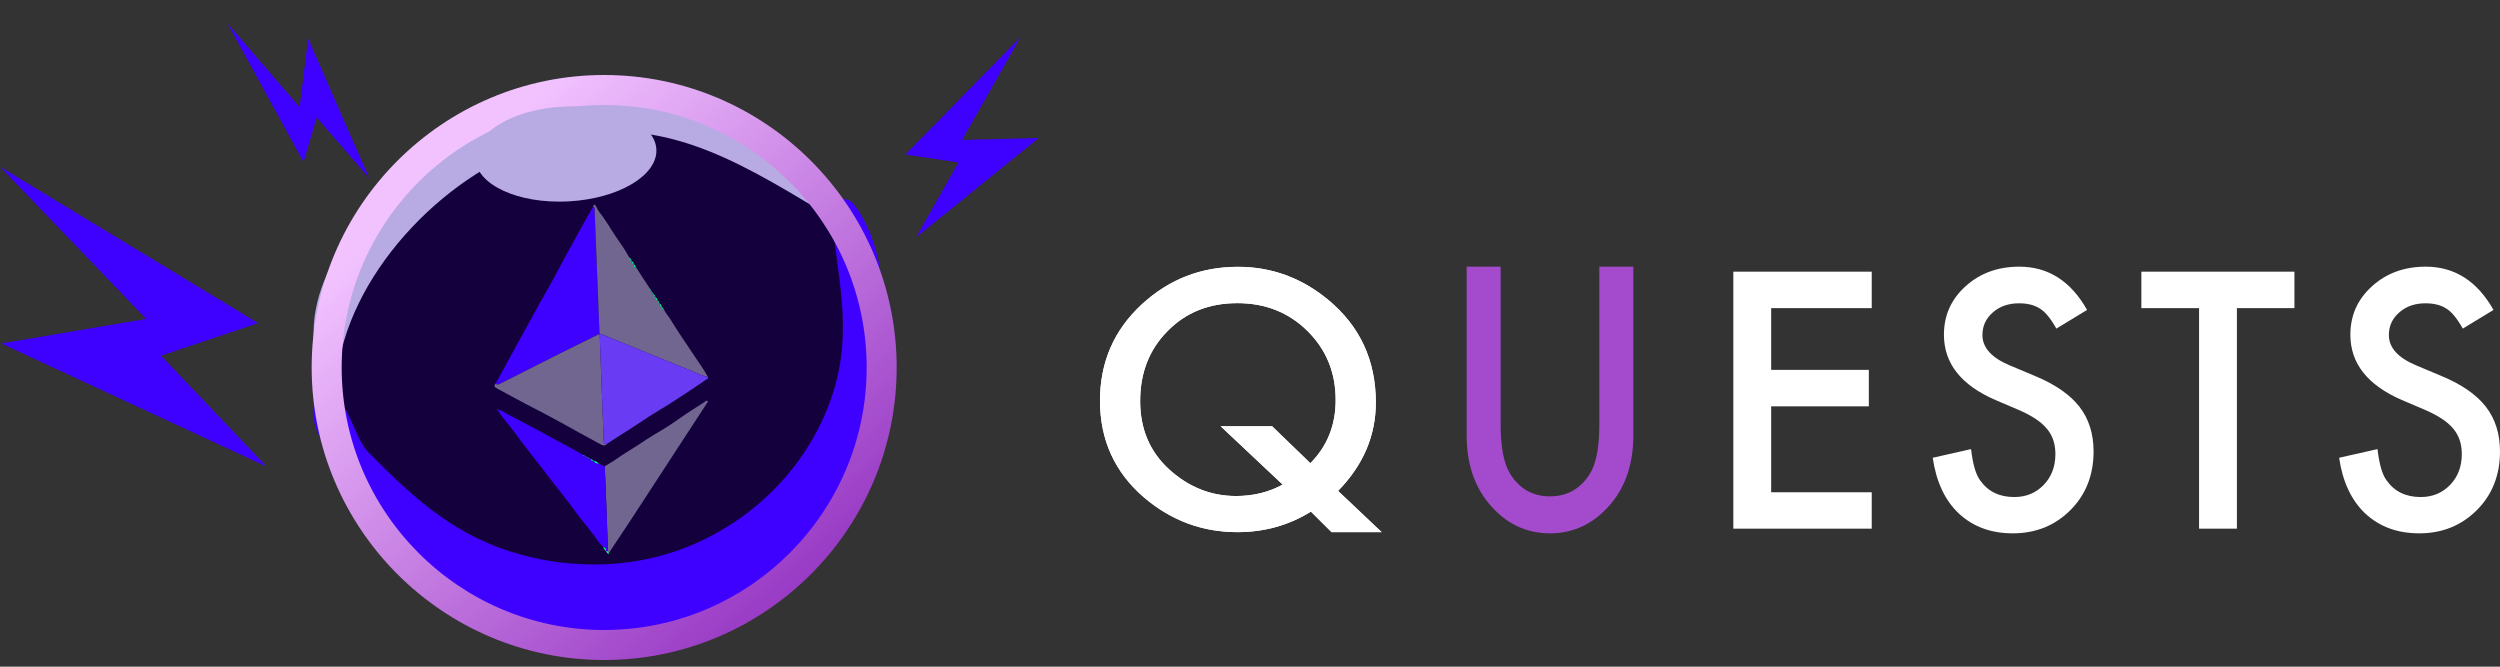 <svg xmlns="http://www.w3.org/2000/svg" xmlns:xlink="http://www.w3.org/1999/xlink" width="75" height="20" version="1.1" viewBox="0 0 75 20"><rect x="0" y="0" width="75" height="20" fill="#333333" stroke="none"/><title>quests-logo</title><desc>Created with Sketch.</desc><defs><linearGradient id="linearGradient-1" x1="9.003%" x2="78.225%" y1="29.413%" y2="107.124%"><stop offset="0%" stop-color="#F2C2FF"/><stop offset="100%" stop-color="#8E2ABE"/></linearGradient></defs><g id="Page-1" fill="none" fill-rule="evenodd" stroke="none" stroke-width="1"><g id="quests-logo" fill-rule="nonzero" transform="translate(-1, -1)"><g id="Group-3" transform="translate(0.16, 0.116)"><g id="Group-2"><path id="Path" fill="#15003E" d="M27.141,10.67 C27.056,9.724 26.67,8.877 26.107,8.117 C25.551,6.852 24.713,5.753 23.528,5.101 C23.508,4.909 23.387,4.719 23.138,4.615 C22.709,4.436 22.287,4.295 21.862,4.185 C21.821,3.99 21.695,3.819 21.478,3.782 C20.62,3.634 19.793,3.576 18.951,3.602 C17.648,3.413 16.448,3.662 15.314,4.418 C15.19,4.502 15.111,4.613 15.067,4.734 C14.848,4.852 14.635,4.979 14.433,5.117 C12.934,5.683 11.404,7.022 11.02,8.625 C10.957,8.885 10.952,9.162 10.992,9.43 C10.545,10.403 10.356,11.458 10.705,12.561 C10.801,12.866 10.929,13.166 11.077,13.462 C11.078,13.518 11.083,13.574 11.085,13.631 C10.797,16.785 13.352,19.076 16.234,19.597 C17.303,20.165 18.801,20.813 19.962,20.484 C20.049,20.46 20.11,20.4 20.147,20.328 C22.037,20.268 23.775,19.242 24.83,17.618 C27.124,16.154 28.202,13.308 27.141,10.67 Z"/><path id="Path" fill="#3E00FF" d="M27.105,12.071 C27.489,10.351 27.456,8.366 26.462,7.016 C26.27,6.754 25.741,6.798 25.775,7.202 C25.935,9.118 26.45,10.747 25.829,12.676 C25.201,14.628 23.758,16.21 21.916,17.092 C20.092,17.965 18.002,18.029 16.089,17.411 C14.308,16.834 13.077,15.661 11.824,14.384 C11.806,14.358 11.786,14.332 11.768,14.306 C11.437,13.816 11.296,13.056 10.825,12.691 C10.625,12.535 10.393,12.596 10.297,12.83 C10.021,13.501 10.598,14.356 10.98,14.877 C11.237,15.227 11.52,15.498 11.837,15.726 C11.877,15.778 11.913,15.833 11.954,15.884 C11.842,16.031 11.808,16.225 11.941,16.402 C11.966,16.436 11.995,16.467 12.021,16.501 L12.019,16.503 C12.023,16.507 12.027,16.51 12.031,16.514 C13.181,17.998 14.737,19.058 16.46,19.587 C16.777,19.718 17.102,19.838 17.443,19.93 C19.165,20.395 21.448,20.453 22.835,19.179 C22.895,19.124 22.923,19.061 22.931,18.997 C25.478,17.663 28.16,14.883 27.105,12.071 Z"/><path id="Path" fill="#B8AAE2" d="M25.803,6.916 C24.112,3.764 19.493,3.106 16.401,4.173 C15.95,4.329 15.455,4.556 14.948,4.839 C14.507,5.042 14.1,5.303 13.764,5.593 C11.594,7.154 9.65,9.59 10.418,11.93 C10.498,12.176 10.93,12.235 10.977,11.93 C11.439,8.903 14.337,5.971 17.235,5.128 C20.478,4.186 22.824,5.627 25.493,7.226 C25.693,7.347 25.908,7.111 25.803,6.916 Z"/><g id="Group" transform="translate(15.14, 6.734)"><path id="Path" fill="#3E00FF" d="M3.495,0.346 C3.382,0.546 3.268,0.745 3.157,0.946 C3.001,1.227 2.845,1.509 2.691,1.792 C2.552,2.048 2.417,2.307 2.277,2.563 C2.142,2.808 2.001,3.049 1.866,3.294 C1.651,3.68 1.439,4.068 1.227,4.455 C1.008,4.853 0.791,5.252 0.572,5.651 C0.614,5.714 0.66,5.682 0.707,5.658 C0.928,5.546 1.15,5.436 1.371,5.324 C1.702,5.157 2.031,4.989 2.362,4.822 C2.553,4.726 2.746,4.631 2.938,4.535 C3.188,4.411 3.439,4.287 3.689,4.163 C3.687,4.132 3.684,4.101 3.682,4.07 C3.635,2.871 3.587,1.673 3.539,0.475 C3.537,0.429 3.553,0.374 3.495,0.346 Z"/><path id="Path" fill="#70668F" d="M3.495,0.346 C3.553,0.374 3.537,0.429 3.539,0.475 C3.587,1.673 3.635,2.871 3.682,4.07 C3.684,4.101 3.687,4.132 3.689,4.163 L3.69,4.164 C3.713,4.17 3.737,4.173 3.76,4.182 C4.65,4.546 5.54,4.911 6.432,5.271 C6.598,5.339 6.757,5.426 6.937,5.458 C6.817,5.236 6.67,5.031 6.528,4.823 C6.449,4.709 6.377,4.59 6.297,4.475 C6.119,4.222 5.957,3.957 5.79,3.696 C5.736,3.61 5.662,3.537 5.622,3.442 C5.567,3.439 5.555,3.405 5.56,3.358 C5.56,3.358 5.561,3.358 5.561,3.358 C5.495,3.353 5.494,3.304 5.493,3.256 C5.493,3.256 5.494,3.257 5.494,3.257 C5.487,3.249 5.48,3.241 5.474,3.233 C5.474,3.233 5.476,3.233 5.476,3.233 C5.438,3.229 5.42,3.211 5.436,3.171 C5.436,3.171 5.433,3.169 5.433,3.169 C5.366,3.157 5.361,3.105 5.359,3.052 C5.359,3.052 5.36,3.053 5.36,3.053 C5.304,3.049 5.293,3.015 5.301,2.968 C5.301,2.968 5.299,2.966 5.299,2.966 C5.271,2.967 5.271,2.949 5.274,2.928 L5.268,2.93 C5.268,2.93 5.274,2.929 5.274,2.929 C5.25,2.925 5.248,2.908 5.25,2.888 C5.25,2.888 5.251,2.889 5.251,2.889 C5.237,2.887 5.23,2.88 5.232,2.865 L5.225,2.869 C5.225,2.869 5.232,2.866 5.232,2.866 C5.203,2.863 5.204,2.841 5.204,2.82 C5.073,2.619 4.942,2.418 4.811,2.217 C4.786,2.214 4.78,2.197 4.781,2.175 C4.781,2.175 4.782,2.175 4.782,2.175 C4.704,2.178 4.714,2.123 4.714,2.074 C4.714,2.074 4.715,2.074 4.715,2.074 C4.649,2.069 4.648,2.021 4.648,1.972 C4.648,1.972 4.648,1.972 4.648,1.972 C4.582,1.967 4.581,1.918 4.581,1.87 C4.581,1.87 4.581,1.872 4.581,1.872 C4.574,1.862 4.566,1.852 4.559,1.842 C4.451,1.637 4.312,1.453 4.183,1.262 C4.019,1.02 3.879,0.76 3.693,0.531 C3.647,0.473 3.617,0.402 3.579,0.336 C3.543,0.276 3.513,0.266 3.495,0.346 Z"/><path id="Path" fill="#70668F" d="M2.938,4.535 C2.746,4.631 2.553,4.726 2.362,4.822 C2.031,4.989 1.702,5.157 1.371,5.324 C1.15,5.436 0.928,5.546 0.707,5.658 C0.66,5.682 0.614,5.714 0.572,5.651 C0.508,5.725 0.53,5.762 0.615,5.807 C0.989,6.002 1.354,6.212 1.731,6.402 C1.928,6.501 2.123,6.608 2.317,6.712 C2.562,6.843 2.807,6.977 3.049,7.115 C3.275,7.244 3.508,7.36 3.734,7.488 C3.806,7.528 3.859,7.523 3.912,7.465 C3.839,7.488 3.814,7.467 3.812,7.385 C3.788,6.687 3.758,5.988 3.731,5.29 C3.716,4.914 3.703,4.539 3.69,4.164 C3.439,4.287 3.188,4.411 2.938,4.535 Z"/><path id="Path" fill="#693CF4" d="M3.69,4.164 C3.703,4.539 3.716,4.914 3.731,5.29 C3.758,5.988 3.788,6.687 3.812,7.385 C3.814,7.467 3.839,7.488 3.912,7.465 C4.235,7.247 4.57,7.047 4.894,6.828 C5.067,6.71 5.246,6.594 5.428,6.486 C5.78,6.278 6.119,6.048 6.462,5.825 C6.612,5.727 6.758,5.625 6.905,5.523 C6.926,5.509 6.96,5.496 6.937,5.458 C6.757,5.426 6.598,5.339 6.432,5.271 C5.54,4.911 4.65,4.546 3.76,4.182 C3.737,4.173 3.713,4.17 3.69,4.164 Z"/><path id="Path" fill="#70668F" d="M4.005,10.68 C4.193,10.397 4.382,10.115 4.57,9.831 C4.708,9.621 4.845,9.41 4.983,9.199 C5.158,8.93 5.334,8.66 5.509,8.391 C5.788,7.964 6.066,7.537 6.344,7.11 C6.526,6.832 6.708,6.555 6.888,6.276 C6.906,6.247 6.957,6.211 6.92,6.179 C6.887,6.149 6.854,6.199 6.825,6.218 C6.648,6.33 6.471,6.442 6.297,6.558 C6.075,6.706 5.861,6.868 5.632,7.005 C5.394,7.147 5.155,7.29 4.925,7.446 C4.677,7.613 4.415,7.757 4.174,7.933 C4.068,8.01 3.951,8.066 3.843,8.138 C3.856,8.468 3.87,8.798 3.883,9.129 C3.903,9.647 3.922,10.165 3.941,10.683 C3.947,10.698 3.939,10.724 3.969,10.723 C3.969,10.723 3.966,10.724 3.966,10.724 C3.987,10.717 3.997,10.699 4.005,10.68 Z"/><path id="Path" fill="#3E00FF" d="M3.941,10.683 C3.922,10.165 3.903,9.647 3.883,9.129 C3.87,8.798 3.856,8.468 3.843,8.138 C3.788,8.106 3.719,8.106 3.672,8.058 C3.604,8.056 3.538,8.051 3.517,7.968 C3.517,7.968 3.511,7.965 3.511,7.965 C3.461,7.987 3.43,7.971 3.418,7.919 L3.42,7.92 C3.4,7.92 3.382,7.92 3.376,7.896 C3.376,7.896 3.379,7.898 3.379,7.898 C3.357,7.902 3.34,7.899 3.336,7.873 C3.336,7.873 3.339,7.876 3.339,7.876 C3.317,7.882 3.297,7.882 3.297,7.851 C3.297,7.851 3.298,7.855 3.298,7.855 C3.283,7.859 3.274,7.853 3.269,7.839 C3.269,7.839 3.272,7.841 3.272,7.841 C3.251,7.843 3.233,7.841 3.227,7.816 C3.227,7.816 3.231,7.819 3.231,7.819 C3.205,7.827 3.188,7.819 3.183,7.791 C3.025,7.704 2.868,7.616 2.71,7.53 C2.386,7.355 2.062,7.18 1.738,7.006 C1.453,6.854 1.167,6.704 0.883,6.552 C0.833,6.526 0.785,6.496 0.736,6.468 C0.7,6.447 0.666,6.442 0.632,6.472 L0.633,6.471 C0.765,6.645 0.894,6.822 1.035,6.99 C1.18,7.162 1.3,7.355 1.442,7.53 C1.568,7.687 1.686,7.848 1.812,8.004 C2.043,8.291 2.255,8.591 2.489,8.876 C2.619,9.034 2.741,9.201 2.864,9.364 C2.965,9.497 3.061,9.637 3.168,9.764 C3.268,9.882 3.357,10.008 3.454,10.128 C3.498,10.183 3.545,10.241 3.583,10.304 C3.639,10.396 3.714,10.472 3.789,10.548 L3.788,10.547 C3.789,10.554 3.793,10.558 3.8,10.56 C3.866,10.577 3.886,10.624 3.881,10.686 L3.88,10.685 C3.9,10.684 3.921,10.684 3.941,10.683 Z"/><path id="Path" fill="#00FF91" d="M3.517,7.968 C3.538,8.051 3.604,8.056 3.672,8.058 C3.628,8.015 3.574,7.987 3.517,7.968 Z"/><path id="Path" fill="#00FF91" d="M3.881,10.686 C3.886,10.624 3.866,10.577 3.8,10.56 C3.805,10.616 3.847,10.649 3.881,10.686 Z"/><path id="Path" fill="#00FF91" d="M3.941,10.683 C3.921,10.684 3.9,10.684 3.88,10.685 C3.893,10.705 3.905,10.725 3.919,10.744 C3.962,10.8 3.962,10.752 3.969,10.723 C3.939,10.724 3.947,10.698 3.941,10.683 Z"/><path id="Path" fill="#00FF91" d="M4.714,2.074 C4.714,2.123 4.704,2.178 4.782,2.175 C4.766,2.137 4.748,2.1 4.714,2.074 Z"/><path id="Path" fill="#00FF91" d="M5.359,3.052 C5.361,3.105 5.366,3.157 5.433,3.169 C5.416,3.125 5.397,3.083 5.359,3.052 Z"/><path id="Path" fill="#00FF91" d="M4.581,1.87 C4.581,1.918 4.582,1.967 4.648,1.972 C4.634,1.933 4.613,1.898 4.581,1.87 Z"/><path id="Path" fill="#00FF91" d="M4.648,1.972 C4.648,2.021 4.649,2.069 4.715,2.074 C4.709,2.029 4.676,2.002 4.648,1.972 Z"/><path id="Path" fill="#00FF91" d="M5.493,3.256 C5.494,3.304 5.495,3.353 5.561,3.358 C5.546,3.319 5.526,3.283 5.493,3.256 Z"/><path id="Path" fill="#00FF91" d="M3.418,7.919 C3.43,7.971 3.461,7.987 3.511,7.965 C3.48,7.95 3.449,7.934 3.418,7.919 Z"/><path id="Path" fill="#00FF91" d="M5.301,2.968 C5.293,3.015 5.304,3.049 5.36,3.053 C5.347,3.02 5.333,2.988 5.301,2.968 Z"/><path id="Path" fill="#00FF91" d="M5.56,3.358 C5.555,3.405 5.567,3.439 5.622,3.442 C5.601,3.414 5.581,3.386 5.56,3.358 Z"/><path id="Path" fill="#00FF91" d="M0.632,6.472 C0.631,6.457 0.63,6.442 0.628,6.426 C0.623,6.429 0.618,6.432 0.613,6.435 C0.619,6.447 0.626,6.458 0.633,6.47 C0.633,6.471 0.632,6.472 0.632,6.472 Z"/><path id="Path" fill="#00FF91" d="M5.436,3.171 C5.42,3.211 5.438,3.229 5.476,3.233 C5.472,3.207 5.46,3.185 5.436,3.171 Z"/><path id="Path" fill="#00FF91" d="M3.183,7.791 C3.188,7.819 3.205,7.827 3.231,7.819 C3.215,7.81 3.199,7.8 3.183,7.791 Z"/><path id="Path" fill="#00FF91" d="M4.005,10.68 C3.997,10.699 3.987,10.717 3.966,10.724 C3.99,10.719 3.997,10.699 4.005,10.68 Z"/><path id="Path" fill="#00FF91" d="M4.781,2.175 C4.78,2.197 4.786,2.214 4.811,2.217 C4.801,2.203 4.791,2.189 4.781,2.175 Z"/><path id="Path" fill="#00FF91" d="M5.204,2.82 C5.204,2.841 5.203,2.863 5.232,2.866 C5.23,2.846 5.223,2.83 5.204,2.82 Z"/><path id="Path" fill="#00FF91" d="M5.25,2.888 C5.248,2.908 5.25,2.925 5.274,2.929 C5.272,2.912 5.268,2.896 5.25,2.888 Z"/><path id="Path" fill="#00FF91" d="M5.274,2.928 C5.271,2.949 5.271,2.967 5.299,2.966 C5.297,2.95 5.292,2.935 5.274,2.928 Z"/><path id="Path" fill="#00FF91" d="M3.227,7.816 C3.233,7.841 3.251,7.843 3.272,7.841 C3.263,7.822 3.244,7.82 3.227,7.816 Z"/><path id="Path" fill="#00FF91" d="M3.297,7.851 C3.297,7.882 3.317,7.882 3.339,7.876 C3.325,7.868 3.311,7.859 3.297,7.851 Z"/><path id="Path" fill="#00FF91" d="M3.336,7.873 C3.34,7.899 3.357,7.902 3.379,7.898 C3.365,7.89 3.35,7.881 3.336,7.873 Z"/><path id="Path" fill="#00FF91" d="M3.376,7.896 C3.382,7.92 3.4,7.92 3.42,7.92 C3.405,7.912 3.39,7.904 3.376,7.896 Z"/><path id="Path" fill="#00FF91" d="M4.559,1.842 C4.566,1.852 4.574,1.862 4.581,1.872 C4.574,1.862 4.566,1.852 4.559,1.842 Z"/><path id="Path" fill="#00FF91" d="M5.232,2.865 C5.23,2.88 5.237,2.887 5.251,2.889 C5.244,2.881 5.238,2.873 5.232,2.865 Z"/><path id="Path" fill="#00FF91" d="M5.474,3.233 C5.48,3.241 5.487,3.249 5.494,3.257 C5.487,3.249 5.48,3.241 5.474,3.233 Z"/><path id="Path" fill="#00FF91" d="M3.269,7.839 C3.274,7.853 3.283,7.859 3.298,7.855 C3.288,7.85 3.279,7.844 3.269,7.839 Z"/><path id="Path" fill="#00FF91" d="M3.788,10.547 L3.789,10.548 L3.788,10.547 Z"/></g><path id="Shape" fill="url(#linearGradient-1)" d="M18.965,20.684 C14.127,20.684 10.19,16.747 10.19,11.909 C10.19,7.07 14.127,3.134 18.965,3.134 C23.804,3.134 27.74,7.07 27.74,11.909 C27.74,16.747 23.804,20.684 18.965,20.684 Z M18.965,4.034 C14.623,4.034 11.09,7.566 11.09,11.909 C11.09,16.251 14.623,19.784 18.965,19.784 C23.307,19.784 26.84,16.251 26.84,11.909 C26.84,7.566 23.307,4.034 18.965,4.034 Z"/><ellipse id="Oval" cx="17.815" cy="5.504" fill="#B8AAE2" rx="2.72" ry="1.424" transform="translate(17.815, 5.504) rotate(-2.95) translate(-17.815, -5.504)"/><polygon id="Path" fill="#3E00FF" points="8.84 14.884 .878 11.188 5.223 10.451 .84 5.884 8.582 10.578 5.67 11.555"/><polygon id="Path" fill="#3E00FF" points="10.731 6.884 10.84 2.318 9.739 4.074 8.84 .884 9.151 5.617 10.072 4.57" transform="translate(9.84, 3.884) rotate(-25) translate(-9.84, -3.884)"/><polygon id="Path" fill="#3E00FF" points="28.328 8 32 5.025 29.702 5.081 31.453 2 28 5.52 29.592 5.758"/></g></g><g id="QUESTS" transform="translate(33.288, 9)"><g id="Q" fill="#FFF" transform="translate(0.712, 0)"><path id="path-2" d="M4.137,0.005 C5.142,0.005 6.043,0.333 6.839,0.989 C7.796,1.778 8.275,2.807 8.275,4.077 C8.275,5.071 7.897,5.954 7.142,6.727 L8.449,7.964 L6.947,7.964 L6.327,7.348 C5.667,7.759 4.932,7.964 4.122,7.964 C3.073,7.964 2.141,7.62 1.328,6.93 C0.443,6.171 0,5.202 0,4.022 C0,2.865 0.419,1.901 1.256,1.129 C2.07,0.379 3.03,0.005 4.137,0.005 Z M4.122,1.094 C3.274,1.094 2.577,1.372 2.03,1.929 C1.48,2.482 1.205,3.183 1.205,4.032 C1.205,4.861 1.489,5.538 2.056,6.065 C2.647,6.609 3.322,6.881 4.081,6.881 C4.597,6.881 5.064,6.766 5.481,6.538 L5.481,6.538 L3.62,4.788 L5.163,4.788 L6.311,5.896 C6.817,5.386 7.07,4.755 7.07,4.002 C7.07,3.177 6.788,2.486 6.224,1.929 C5.66,1.372 4.959,1.094 4.122,1.094 Z"/><path id="path-2" d="M4.137,0.005 C5.142,0.005 6.043,0.333 6.839,0.989 C7.796,1.778 8.275,2.807 8.275,4.077 C8.275,5.071 7.897,5.954 7.142,6.727 L8.449,7.964 L6.947,7.964 L6.327,7.348 C5.667,7.759 4.932,7.964 4.122,7.964 C3.073,7.964 2.141,7.62 1.328,6.93 C0.443,6.171 0,5.202 0,4.022 C0,2.865 0.419,1.901 1.256,1.129 C2.07,0.379 3.03,0.005 4.137,0.005 Z M4.122,1.094 C3.274,1.094 2.577,1.372 2.03,1.929 C1.48,2.482 1.205,3.183 1.205,4.032 C1.205,4.861 1.489,5.538 2.056,6.065 C2.647,6.609 3.322,6.881 4.081,6.881 C4.597,6.881 5.064,6.766 5.481,6.538 L5.481,6.538 L3.62,4.788 L5.163,4.788 L6.311,5.896 C6.817,5.386 7.07,4.755 7.07,4.002 C7.07,3.177 6.788,2.486 6.224,1.929 C5.66,1.372 4.959,1.094 4.122,1.094 Z"/></g><path id="U" fill="#A34BCC" d="M12.731,0 L12.731,4.733 C12.731,5.408 12.826,5.902 13.015,6.214 C13.298,6.665 13.696,6.891 14.21,6.891 C14.726,6.891 15.125,6.665 15.408,6.214 C15.598,5.912 15.692,5.418 15.692,4.733 L15.692,0 L16.712,0 L16.712,5.059 C16.712,5.886 16.49,6.568 16.047,7.104 C15.548,7.701 14.936,8 14.21,8 C13.483,8 12.872,7.701 12.377,7.104 C11.933,6.568 11.712,5.886 11.712,5.059 L11.712,0 L12.731,0 Z"/><path id="ESTS" fill="#FFF" d="M23.864,1.243 L20.847,1.243 L20.847,3.096 L23.777,3.096 L23.777,4.19 L20.847,4.19 L20.847,6.767 L23.864,6.767 L23.864,7.86 L19.712,7.86 L19.712,0.15 L23.864,0.15 L23.864,1.243 Z M30.324,1.298 L29.403,1.858 C29.231,1.551 29.066,1.352 28.91,1.258 C28.748,1.152 28.538,1.099 28.282,1.099 C27.967,1.099 27.705,1.19 27.497,1.373 C27.289,1.553 27.185,1.779 27.185,2.052 C27.185,2.429 27.458,2.732 28.004,2.961 L28.754,3.276 C29.365,3.529 29.812,3.838 30.095,4.202 C30.378,4.567 30.519,5.014 30.519,5.543 C30.519,6.252 30.288,6.838 29.827,7.301 C29.362,7.767 28.785,8 28.096,8 C27.443,8 26.904,7.802 26.478,7.406 C26.059,7.01 25.798,6.452 25.694,5.733 L26.844,5.473 C26.896,5.926 26.987,6.239 27.117,6.412 C27.351,6.745 27.692,6.911 28.14,6.911 C28.495,6.911 28.789,6.79 29.023,6.547 C29.257,6.304 29.374,5.996 29.374,5.623 C29.374,5.473 29.353,5.336 29.313,5.211 C29.272,5.086 29.209,4.971 29.122,4.866 C29.036,4.762 28.925,4.663 28.789,4.572 C28.652,4.48 28.49,4.393 28.301,4.31 L27.575,4 C26.545,3.554 26.03,2.901 26.03,2.042 C26.03,1.463 26.246,0.979 26.678,0.589 C27.11,0.196 27.648,0 28.291,0 C29.159,0 29.837,0.433 30.324,1.298 Z M34.819,1.243 L34.819,7.86 L33.684,7.86 L33.684,1.243 L31.953,1.243 L31.953,0.15 L36.545,0.15 L36.545,1.243 L34.819,1.243 Z M42.517,1.298 L41.596,1.858 C41.423,1.551 41.259,1.352 41.103,1.258 C40.941,1.152 40.731,1.099 40.475,1.099 C40.159,1.099 39.898,1.19 39.69,1.373 C39.482,1.553 39.378,1.779 39.378,2.052 C39.378,2.429 39.651,2.732 40.197,2.961 L40.947,3.276 C41.558,3.529 42.005,3.838 42.288,4.202 C42.57,4.567 42.712,5.014 42.712,5.543 C42.712,6.252 42.481,6.838 42.02,7.301 C41.555,7.767 40.978,8 40.289,8 C39.636,8 39.097,7.802 38.671,7.406 C38.252,7.01 37.99,6.452 37.886,5.733 L39.037,5.473 C39.089,5.926 39.18,6.239 39.31,6.412 C39.544,6.745 39.885,6.911 40.333,6.911 C40.687,6.911 40.981,6.79 41.215,6.547 C41.449,6.304 41.566,5.996 41.566,5.623 C41.566,5.473 41.546,5.336 41.505,5.211 C41.465,5.086 41.401,4.971 41.315,4.866 C41.229,4.762 41.118,4.663 40.981,4.572 C40.845,4.48 40.682,4.393 40.494,4.31 L39.768,4 C38.738,3.554 38.223,2.901 38.223,2.042 C38.223,1.463 38.439,0.979 38.871,0.589 C39.303,0.196 39.841,0 40.484,0 C41.352,0 42.029,0.433 42.517,1.298 Z"/></g></g></g></svg>